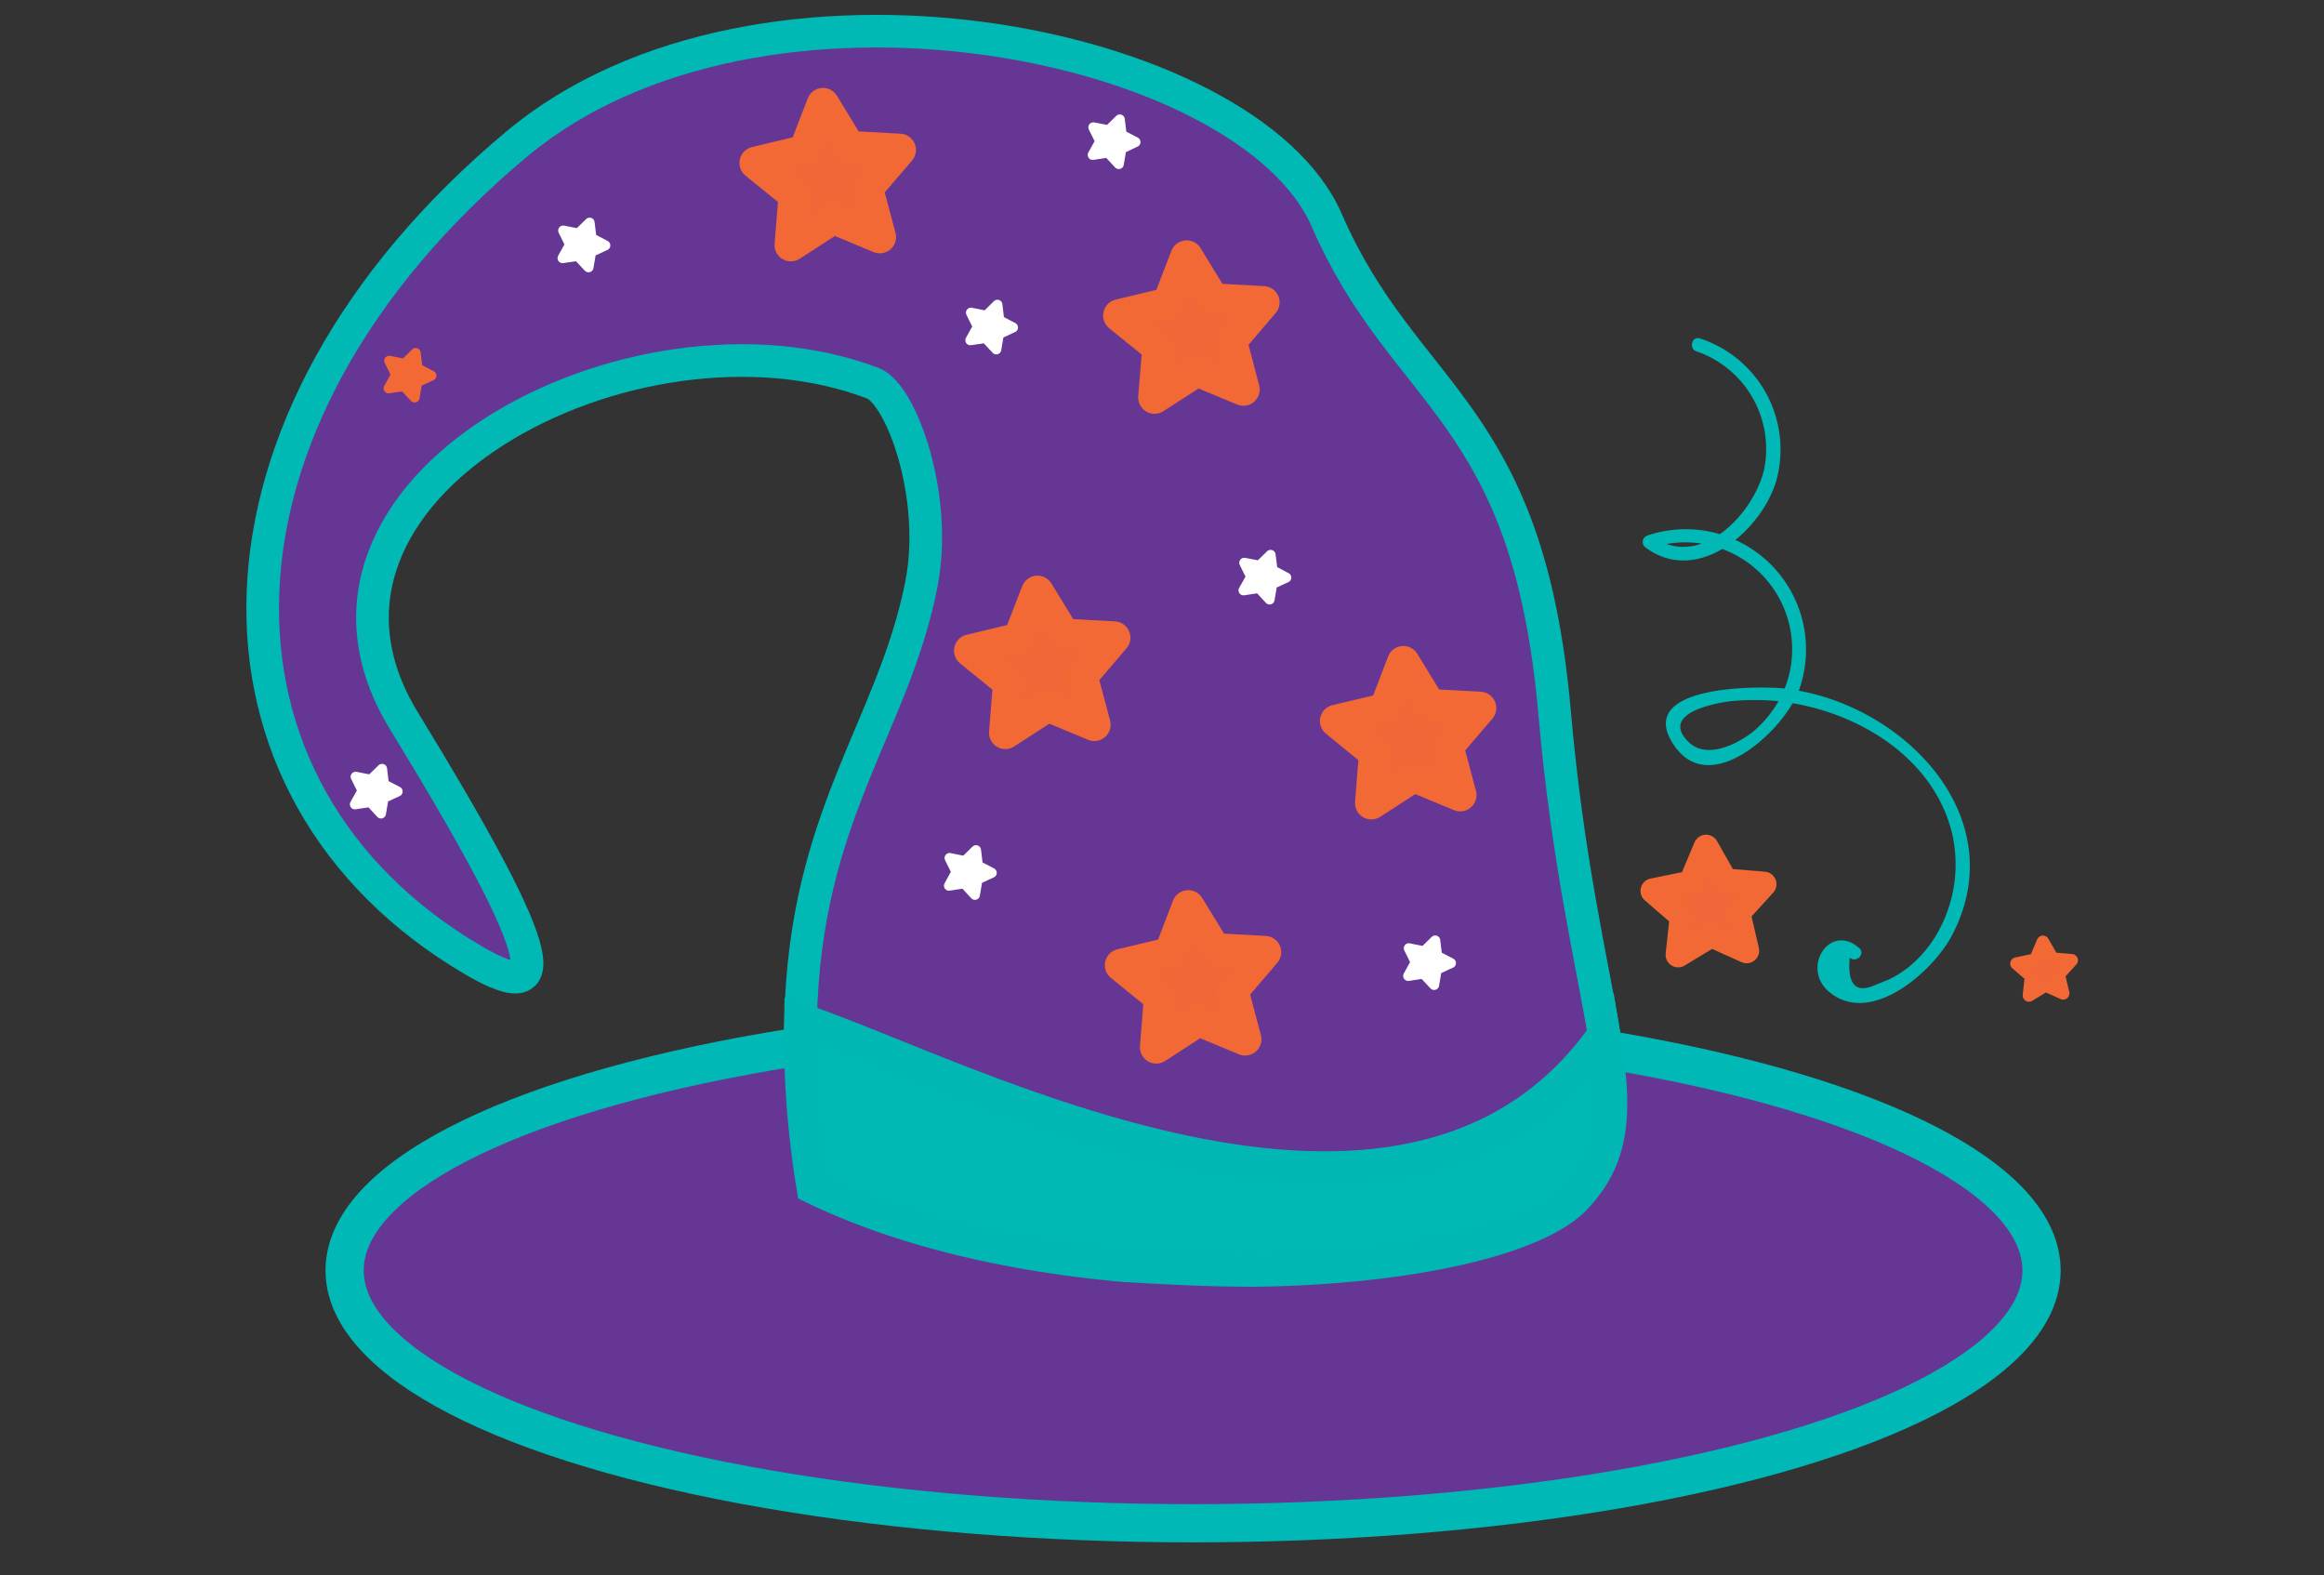 <svg xmlns="http://www.w3.org/2000/svg" viewBox="0 0 188.01 127.42"><rect x="0" y="0" width="188.01" height="127.42" fill="#333333" stroke="none"/><defs><style>.cls-1,.cls-2{fill:#663695;}.cls-1{stroke:#00b8b5;stroke-width:3.09px;}.cls-1,.cls-4,.cls-5,.cls-6,.cls-7,.cls-8{stroke-linecap:round;stroke-linejoin:round;}.cls-2{stroke:#00b8b4;}.cls-2,.cls-3{stroke-miterlimit:10;}.cls-2,.cls-3,.cls-4{stroke-width:2.64px;}.cls-3{fill:#00b8b4;stroke:#00b7b3;}.cls-4{fill:#f26738;}.cls-4,.cls-6,.cls-7,.cls-8{stroke:#f26935;}.cls-5{fill:#fff;stroke:#fff;}.cls-5,.cls-6{stroke-width:0.81px;}.cls-6{fill:#f26935;}.cls-7,.cls-8{fill:#f26739;}.cls-7{stroke-width:1.01px;}.cls-8{stroke-width:2.03px;}.cls-9{fill:#00b8b5;}</style></defs><title>icon-community</title><g id="Layer_1" data-name="Layer 1"><ellipse class="cls-1" cx="96.52" cy="102.76" rx="68.64" ry="20.45"/><path class="cls-2" d="M129.77,83.68c-16.11,22.75-52.15,3.05-65-1.21.35-16.56,7.47-23.6,9.77-35.21C75.93,40.1,72.89,31.87,70.62,31,51.3,23.64,21.17,39.52,32.68,58.31c11.19,18.27,12.78,23.57,5.63,19.37C14.95,64,15.08,34,41.79,11.66,61.46-4.79,101,3.25,107.33,17.81S123.6,33,125.76,57.58C126.82,69.68,128.8,77.77,129.77,83.68Z"/><path class="cls-3" d="M127.44,96.92c-3.22,3.38-13.72,5.7-26,5.84h-.11c-3.29,0-6.66-.16-10-.37l-.23,0c-8.94-.78-18-2.77-25.34-6.34a75.31,75.31,0,0,1-1-13.56c12.89,4.26,48.92,24,65,1.21C130.76,89.76,130.68,93.51,127.44,96.92Z"/><polygon class="cls-4" points="100.73 84.06 96.96 82.49 93.54 84.71 93.86 80.64 90.7 78.07 94.67 77.12 96.13 73.32 98.26 76.8 102.33 77.02 99.68 80.12 100.73 84.06"/><polygon class="cls-4" points="71.17 19.17 67.41 17.6 63.98 19.82 64.31 15.75 61.14 13.18 65.11 12.23 66.58 8.43 68.7 11.91 72.78 12.13 70.12 15.23 71.17 19.17"/><polygon class="cls-4" points="100.59 31.5 96.83 29.94 93.4 32.15 93.73 28.09 90.56 25.52 94.53 24.57 96 20.76 98.13 24.24 102.2 24.46 99.55 27.56 100.59 31.5"/><polygon class="cls-4" points="88.53 58.62 84.76 57.05 81.33 59.27 81.66 55.2 78.5 52.63 82.46 51.68 83.93 47.88 86.06 51.36 90.13 51.58 87.48 54.68 88.53 58.62"/><polygon class="cls-4" points="118.13 64.31 114.36 62.75 110.94 64.96 111.26 60.9 108.1 58.32 112.07 57.38 113.53 53.57 115.66 57.05 119.73 57.27 117.08 60.37 118.13 64.31"/><polygon class="cls-5" points="102.71 48.49 101.85 47.56 100.6 47.75 101.22 46.65 100.66 45.52 101.89 45.76 102.79 44.88 102.95 46.13 104.06 46.72 102.92 47.24 102.71 48.49"/><polygon class="cls-5" points="116.02 79.67 115.16 78.75 113.92 78.94 114.53 77.83 113.97 76.7 115.21 76.95 116.11 76.07 116.26 77.32 117.38 77.9 116.23 78.43 116.02 79.67"/><polygon class="cls-5" points="78.87 72.38 78.01 71.45 76.77 71.64 77.38 70.53 76.82 69.4 78.06 69.65 78.96 68.77 79.11 70.02 80.23 70.6 79.08 71.13 78.87 72.38"/><polygon class="cls-5" points="47.61 21.62 46.75 20.7 45.51 20.88 46.12 19.78 45.56 18.65 46.8 18.89 47.7 18.01 47.85 19.26 48.97 19.85 47.82 20.38 47.61 21.62"/><polygon class="cls-5" points="30.82 65.8 29.96 64.87 28.71 65.06 29.33 63.95 28.77 62.83 30 63.07 30.91 62.19 31.06 63.44 32.17 64.02 31.03 64.55 30.82 65.8"/><polygon class="cls-6" points="33.54 32.15 32.68 31.23 31.44 31.41 32.05 30.31 31.49 29.18 32.73 29.43 33.63 28.55 33.78 29.8 34.9 30.38 33.75 30.91 33.54 32.15"/><polygon class="cls-5" points="80.6 28.26 79.74 27.34 78.5 27.52 79.11 26.42 78.55 25.29 79.79 25.54 80.69 24.65 80.84 25.91 81.95 26.49 80.81 27.02 80.6 28.26"/><polygon class="cls-5" points="90.51 13.27 89.65 12.34 88.4 12.53 89.01 11.43 88.45 10.3 89.69 10.54 90.59 9.66 90.74 10.91 91.86 11.49 90.72 12.03 90.51 13.27"/><polygon class="cls-7" points="166.91 80.35 165.48 79.71 164.14 80.52 164.31 78.96 163.13 77.94 164.66 77.62 165.27 76.18 166.05 77.54 167.6 77.67 166.55 78.83 166.91 80.35"/><polygon class="cls-8" points="141.3 76.9 138.44 75.61 135.76 77.23 136.1 74.11 133.73 72.06 136.8 71.43 138.02 68.53 139.57 71.26 142.7 71.52 140.59 73.84 141.3 76.9"/><path class="cls-9" d="M144.25,56a9.3,9.3,0,0,1-2.41,3.17c-1.27,1-3.75,2.28-5.22.86-2.4-2.33,2.14-3.19,3.57-3.33a20.26,20.26,0,0,1,4.53.11c.7.09.69-1,0-1.09-2.22-.28-12.78-.38-9.23,4.65,2.87,4.06,8.33-1,9.7-3.82C145.5,55.89,144.56,55.34,144.25,56Z"/><path class="cls-9" d="M137.16,28.39A8.35,8.35,0,0,1,142.71,38c-.85,3.59-5.22,8.19-9.09,5.35l-.13,1a8.65,8.65,0,0,1,10.7,11.79.55.55,0,0,0,.38.67c5.76.83,11.71,4.42,13.29,10.35a11.17,11.17,0,0,1-.93,7.95,9.79,9.79,0,0,1-2.2,2.84,8.43,8.43,0,0,1-1.95,1.29l-1,.4q-2.44,1.14-2.14-2.18c.52.47,1.3-.3.77-.77-2.38-2.12-4.8,1.66-2.36,3.6,3.4,2.71,8.36-1.78,9.86-4.62,5-9.52-3.82-18.58-13-19.9l.38.67a9.73,9.73,0,0,0-12-13.13.55.55,0,0,0-.13,1c4.15,3.05,9.25-1.29,10.51-5.32a9.45,9.45,0,0,0-6.13-11.61c-.66-.24-.95.82-.29,1.05Z"/></g></svg>